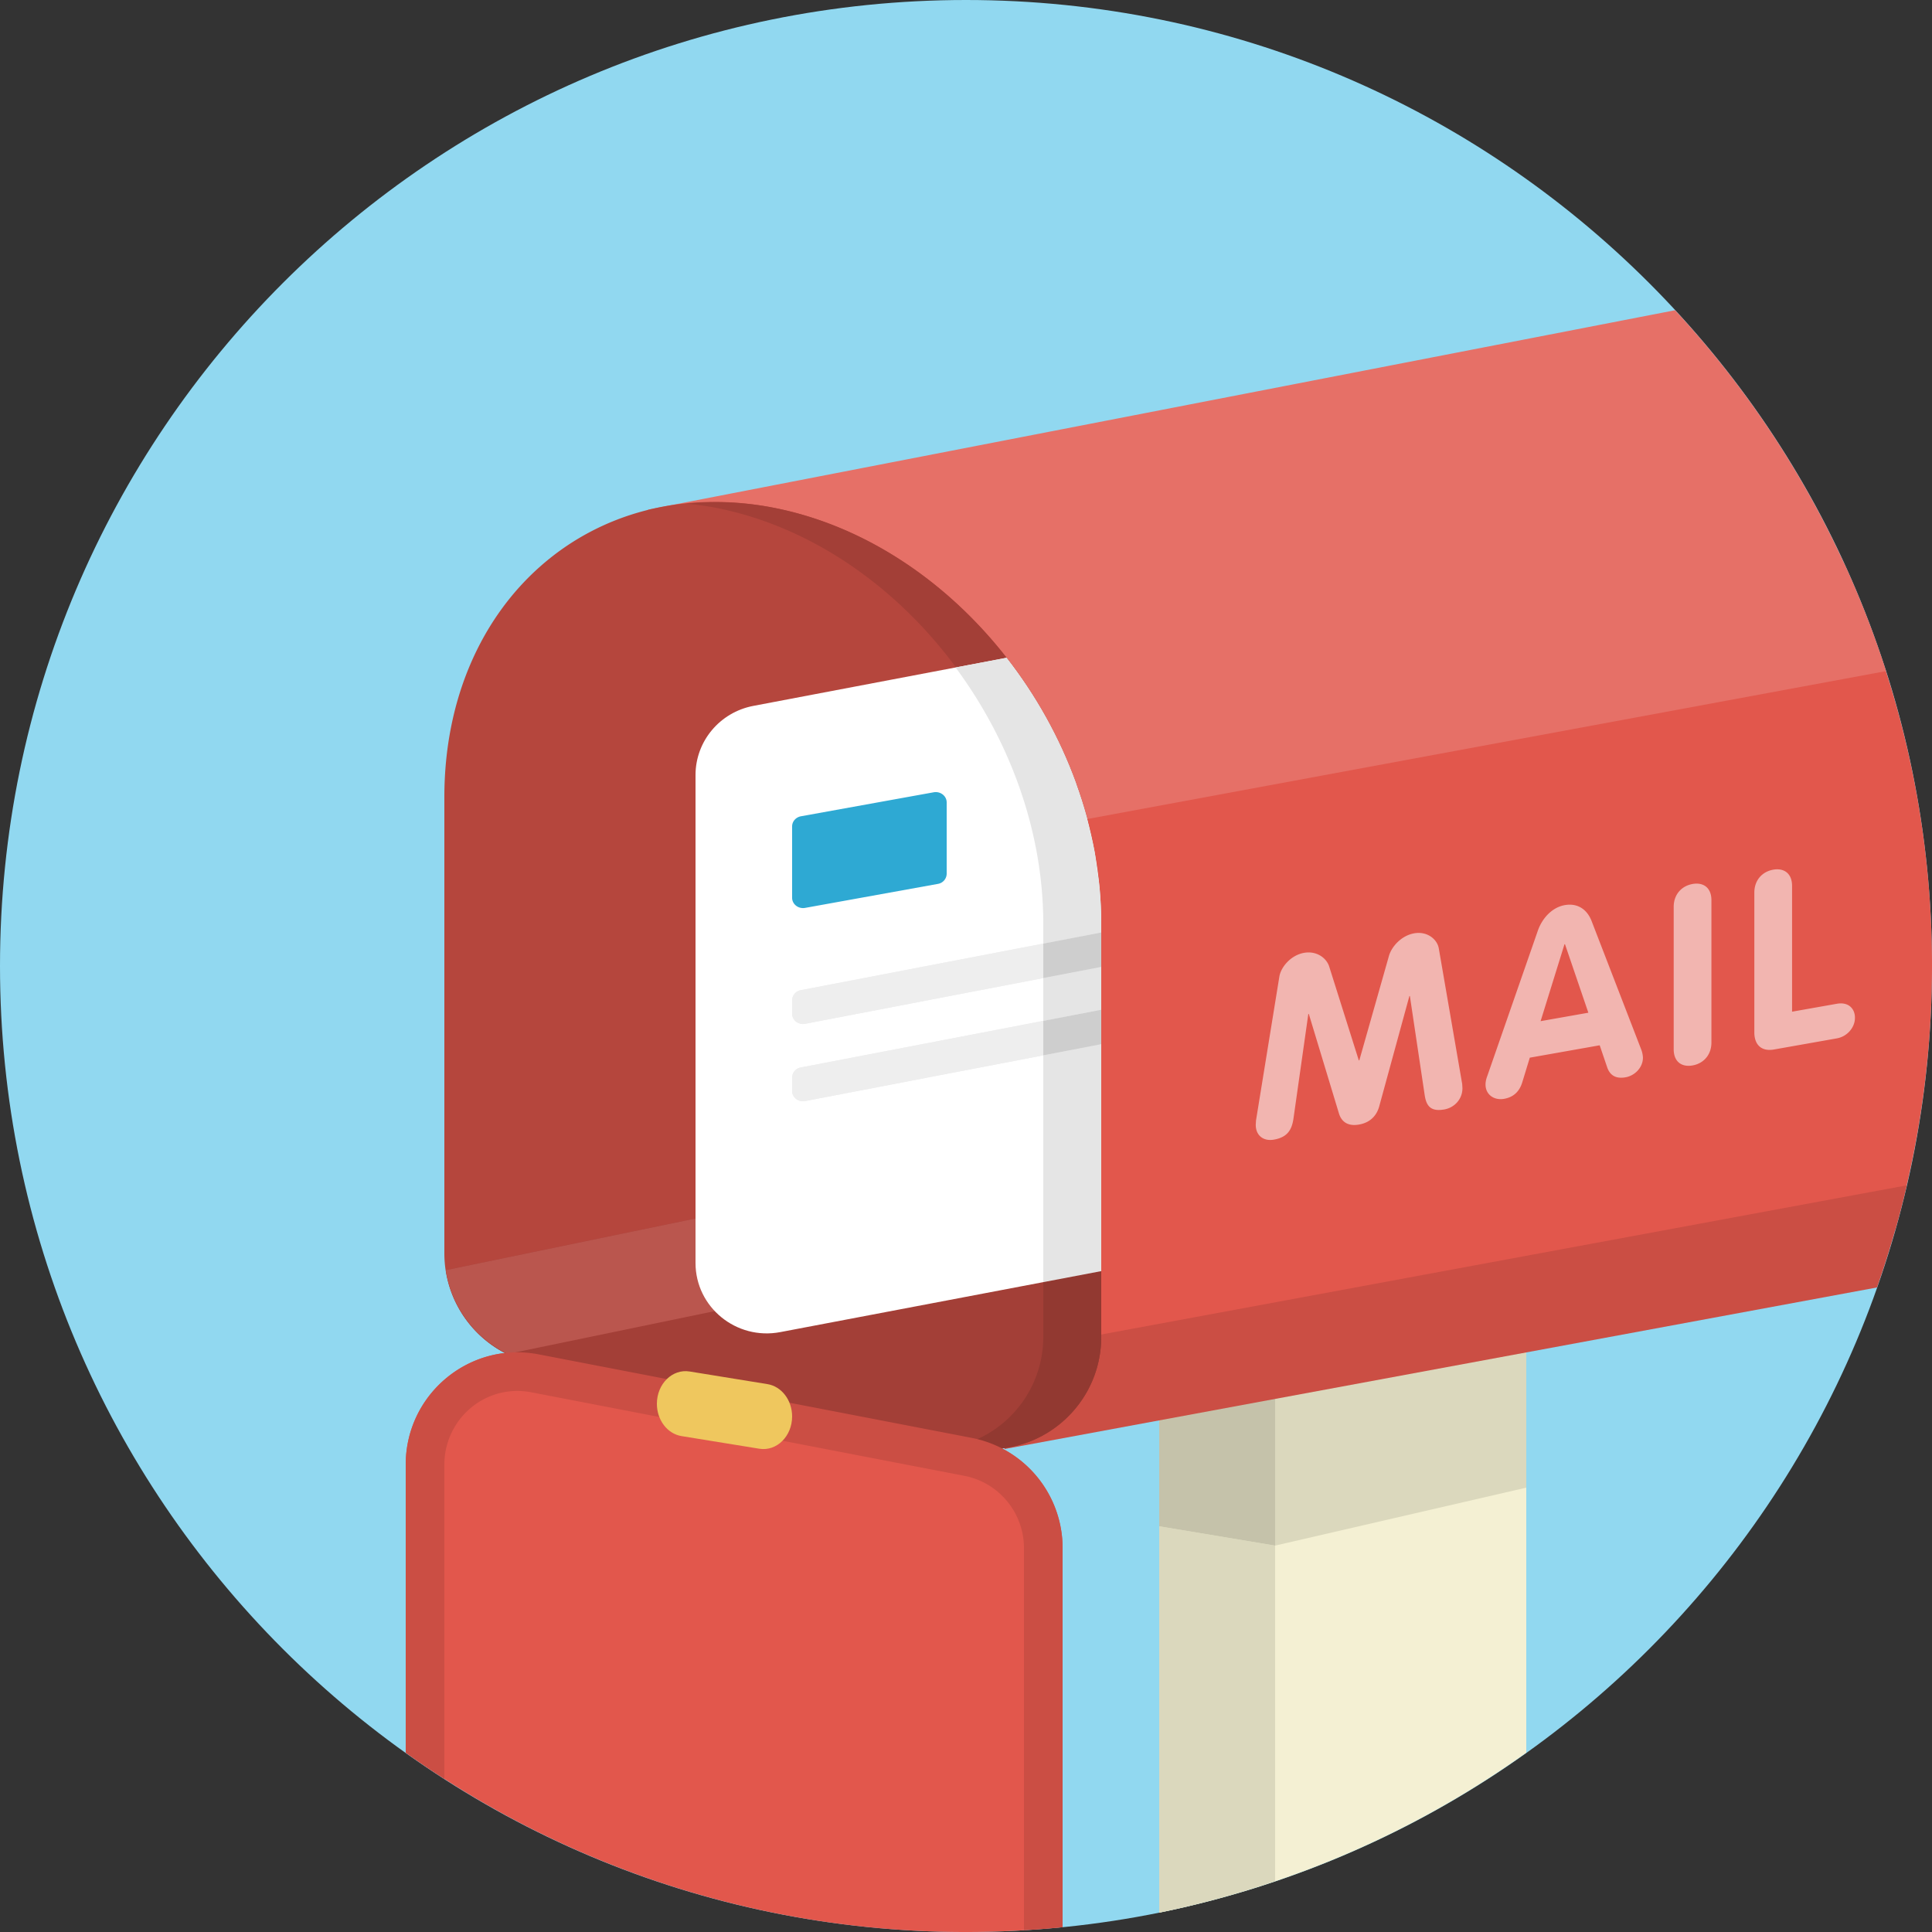 <?xml version="1.0" standalone="no"?><!DOCTYPE svg PUBLIC "-//W3C//DTD SVG 1.1//EN" "http://www.w3.org/Graphics/SVG/1.1/DTD/svg11.dtd"><svg t="1686409274742" class="icon" viewBox="0 0 1024 1024" version="1.1" xmlns="http://www.w3.org/2000/svg" p-id="1776" xmlns:xlink="http://www.w3.org/1999/xlink" width="256" height="256"><rect x="0" y="0" width="1024" height="1024" fill="#333333" stroke="none"/><path d="M512 0c282.767 0 512 229.233 512 512s-229.233 512-512 512S0 794.767 0 512 229.233 0 512 0z" fill="#91D8F0" p-id="1777"></path><path d="M614.4 1013.739a509.348 509.348 0 0 0 194.56-84.787V634.88H614.4v378.859z" fill="#F4F0D3" p-id="1778"></path><path d="M675.84 819.2l-61.44-10.24v-92.16l61.44 10.24 133.12-30.72v92.16l-133.12 30.72z m-61.44 194.539c20.992-4.26 41.462-9.933 61.44-16.681V634.88h-61.44v378.859z" fill="#DBD8BD" p-id="1779"></path><path d="M614.4 716.8v92.16l61.44 10.24v-92.16z" fill="#C5C2AA" p-id="1780"></path><path d="M542.72 378.88v358.4l461.814-85.514A512.133 512.133 0 0 0 1024 512a509.829 509.829 0 0 0-46.705-213.586L542.72 378.88z" fill="#E2574C" p-id="1781"></path><path d="M999.618 355.707a511.652 511.652 0 0 0-111.78-191.283L343.675 270.08l-63.478 48.988L542.72 440.32l456.898-84.613z" fill="#E67067" p-id="1782"></path><path d="M1010.575 628.265L532.48 716.8v51.2l462.367-85.617a507.658 507.658 0 0 0 15.729-54.118z" fill="#CB4E44" p-id="1783"></path><path d="M515.113 762.122L285.491 717.834c-36.547-7.045-70.451 21.084-70.451 58.47v152.648A509.491 509.491 0 0 0 512 1024c17.285 0 34.355-0.881 51.2-2.56V820.592a59.474 59.474 0 0 0-48.087-58.47z" fill="#E2574C" p-id="1784"></path><path d="M762.572 502.599c-0.799-4.639-6.001-9.175-13.056-7.916-6.656 1.178-11.858 6.881-13.332 11.919l-15.718 55.388-0.266 0.051-15.718-49.818c-1.475-4.516-6.666-8.376-13.332-7.199-7.055 1.26-12.257 7.619-13.056 12.554l-12.39 76.308-0.133 2.284c0 5.837 4.26 8.806 9.595 7.864 6.799-1.198 9.462-4.721 10.394-11.141l7.875-55.45 0.256-0.051 15.995 52.818c0.942 3.031 3.471 7.096 10.67 5.816 7.188-1.28 9.718-6.236 10.65-9.595l15.995-58.491 0.256-0.051 7.875 52.675c0.932 6.083 3.594 8.663 10.394 7.465 5.335-0.952 9.595-5.417 9.595-11.274l-0.133-2.232-12.411-71.926z m81.039-14.356c-2.273-5.97-7.199-9.759-14.264-8.509-6.799 1.208-12.001 7.045-14.264 13.558l-26.788 77.005c-0.256 0.707-0.932 2.427-0.932 4.547 0 5.325 4.526 8.499 9.861 7.557 5.468-0.983 8.264-4.393 9.605-8.745l3.994-13.066 37.048-6.564 4.004 11.766c1.331 3.758 4.127 6.185 9.728 5.192 4.925-0.87 9.185-5.222 9.185-10.404a13.926 13.926 0 0 0-1.065-4.731l-26.112-67.604z m-27.064 52.992l12.657-40.755 0.266-0.041 12.39 36.321-25.313 4.475z m80.538-72.704c-5.734 1.014-9.994 5.489-9.994 12.134v75.448c0 6.636 4.26 9.605 9.994 8.591s10.004-5.489 10.004-12.134v-75.448c0-6.646-4.27-9.605-10.004-8.591z m76.462 63.488l-23.716 4.198v-66.673c0-6.636-4.27-9.605-10.004-8.591s-9.994 5.499-9.994 12.134v74.107c0 6.646 3.86 10.209 10.394 9.062l33.321-5.898c5.857-1.044 9.462-6.062 9.595-10.465 0.266-4.577-2.796-9.073-9.595-7.875z" fill="#F2B5B0" p-id="1785"></path><path d="M409.6 269.035c96.143 18.545 174.08 117.32 174.08 220.6v218.859c0 37.386-33.905 65.515-70.451 58.481l-229.622-44.298A59.464 59.464 0 0 1 235.52 664.217V422.482c0-103.291 77.937-171.991 174.08-153.446z" fill="#B5463D" p-id="1786"></path><path d="M409.6 269.035a157.88 157.88 0 0 0-45.722-2.079c4.956 0.502 9.943 1.106 15.002 2.079 96.143 18.545 174.08 117.32 174.08 220.6v218.859a59.505 59.505 0 0 1-44.227 57.61l4.495 0.87c36.547 7.045 70.451-21.094 70.451-58.481V489.636c0-103.291-77.937-202.056-174.08-220.6zM236.308 673.198c3.727 24.566 22.385 44.677 47.299 49.48L513.229 766.976c36.547 7.045 70.451-21.094 70.451-58.481V601.344l-347.371 71.854z" fill="#A33F37" p-id="1787"></path><path d="M583.68 601.344l-347.371 71.864a59.29 59.29 0 0 0 32.778 44.421L583.68 652.544v-51.2z" fill="#BA564E" p-id="1788"></path><path d="M583.68 489.636c0-51.19-19.18-101.233-50.186-140.995l-134.216 25.498C381.491 377.528 368.64 392.909 368.64 410.798v258.611c0 23.429 21.606 41.062 44.902 36.639L583.68 673.72V489.636z" fill="#FFFFFF" p-id="1789"></path><path d="M419.84 537.282c0 3.441 3.318 6.021 6.912 5.356L583.68 512.491v-18.268L424.55 524.8a5.56 5.56 0 0 0-4.71 5.356v7.127z m163.84-2.099L424.55 565.76a5.56 5.56 0 0 0-4.71 5.356v7.117c0 3.441 3.318 6.021 6.912 5.356L583.68 553.451v-18.268z" fill="#EEEEEE" p-id="1790"></path><path d="M424.55 432.64l70.298-12.708c3.594-0.655 6.912 1.935 6.912 5.356v37.847a5.54 5.54 0 0 1-4.71 5.356l-70.298 12.708c-3.594 0.655-6.912-1.925-6.912-5.356v-37.847c0-2.611 1.976-4.864 4.71-5.356z" fill="#2EA9D3" p-id="1791"></path><path d="M552.96 708.495a59.505 59.505 0 0 1-44.227 57.61l4.495 0.87c36.547 7.045 70.451-21.094 70.451-58.481V601.344l-30.72 6.359v100.792z" fill="#923931" p-id="1792"></path><path d="M582.789 470.446c-0.307-3.328-0.901-6.615-1.372-9.933-0.42-3-0.696-6.031-1.239-9.011-0.84-4.567-1.966-9.073-3.092-13.588l-1.137-4.987a229.55 229.55 0 0 0-5.089-16.036l-0.666-2.089a237.466 237.466 0 0 0-7.014-17.132l-0.195-0.451a244.347 244.347 0 0 0-29.194-48.138l-0.307-0.43-26.993 5.13C535.255 392.683 552.96 440.596 552.96 489.636v189.921l30.72-5.837V489.636c0-6.42-0.307-12.82-0.891-19.19z" fill="#E5E5E5" p-id="1793"></path><path d="M419.84 537.282c0 3.441 3.318 6.021 6.912 5.356L583.68 512.491v-18.268L424.55 524.8a5.56 5.56 0 0 0-4.71 5.356v7.127z m163.84-2.099L424.55 565.76a5.56 5.56 0 0 0-4.71 5.356v7.117c0 3.441 3.318 6.021 6.912 5.356L583.68 553.451v-18.268z" fill="#EEEEEE" p-id="1794"></path><path d="M552.96 518.39l30.72-5.898v-18.268l-30.72 5.898z m0 40.96l30.72-5.898v-18.268l-30.72 5.898z" fill="#CECECE" p-id="1795"></path><path d="M515.113 762.122L285.491 717.834a60.262 60.262 0 0 0-11.305-1.085c-31.939 0-59.146 26.061-59.146 59.556v152.648c6.707 4.792 13.537 9.421 20.48 13.875V776.304c0-21.545 17.347-39.076 38.676-39.076 2.458 0 4.946 0.236 7.414 0.717l229.622 44.288A39.025 39.025 0 0 1 542.72 820.592v202.414a498.893 498.893 0 0 0 20.48-1.556V820.592a59.474 59.474 0 0 0-48.087-58.47z" fill="#CB4E44" p-id="1796"></path><path d="M365.517 726.917l41.267 6.697c7.496 1.229 13.056 8.53 13.056 17.121 0 10.516-8.202 18.606-17.357 17.121l-41.257-6.697C353.72 759.941 348.16 752.64 348.16 744.038c0-10.527 8.202-18.616 17.357-17.121z" fill="#EFC75E" p-id="1797"></path></svg>